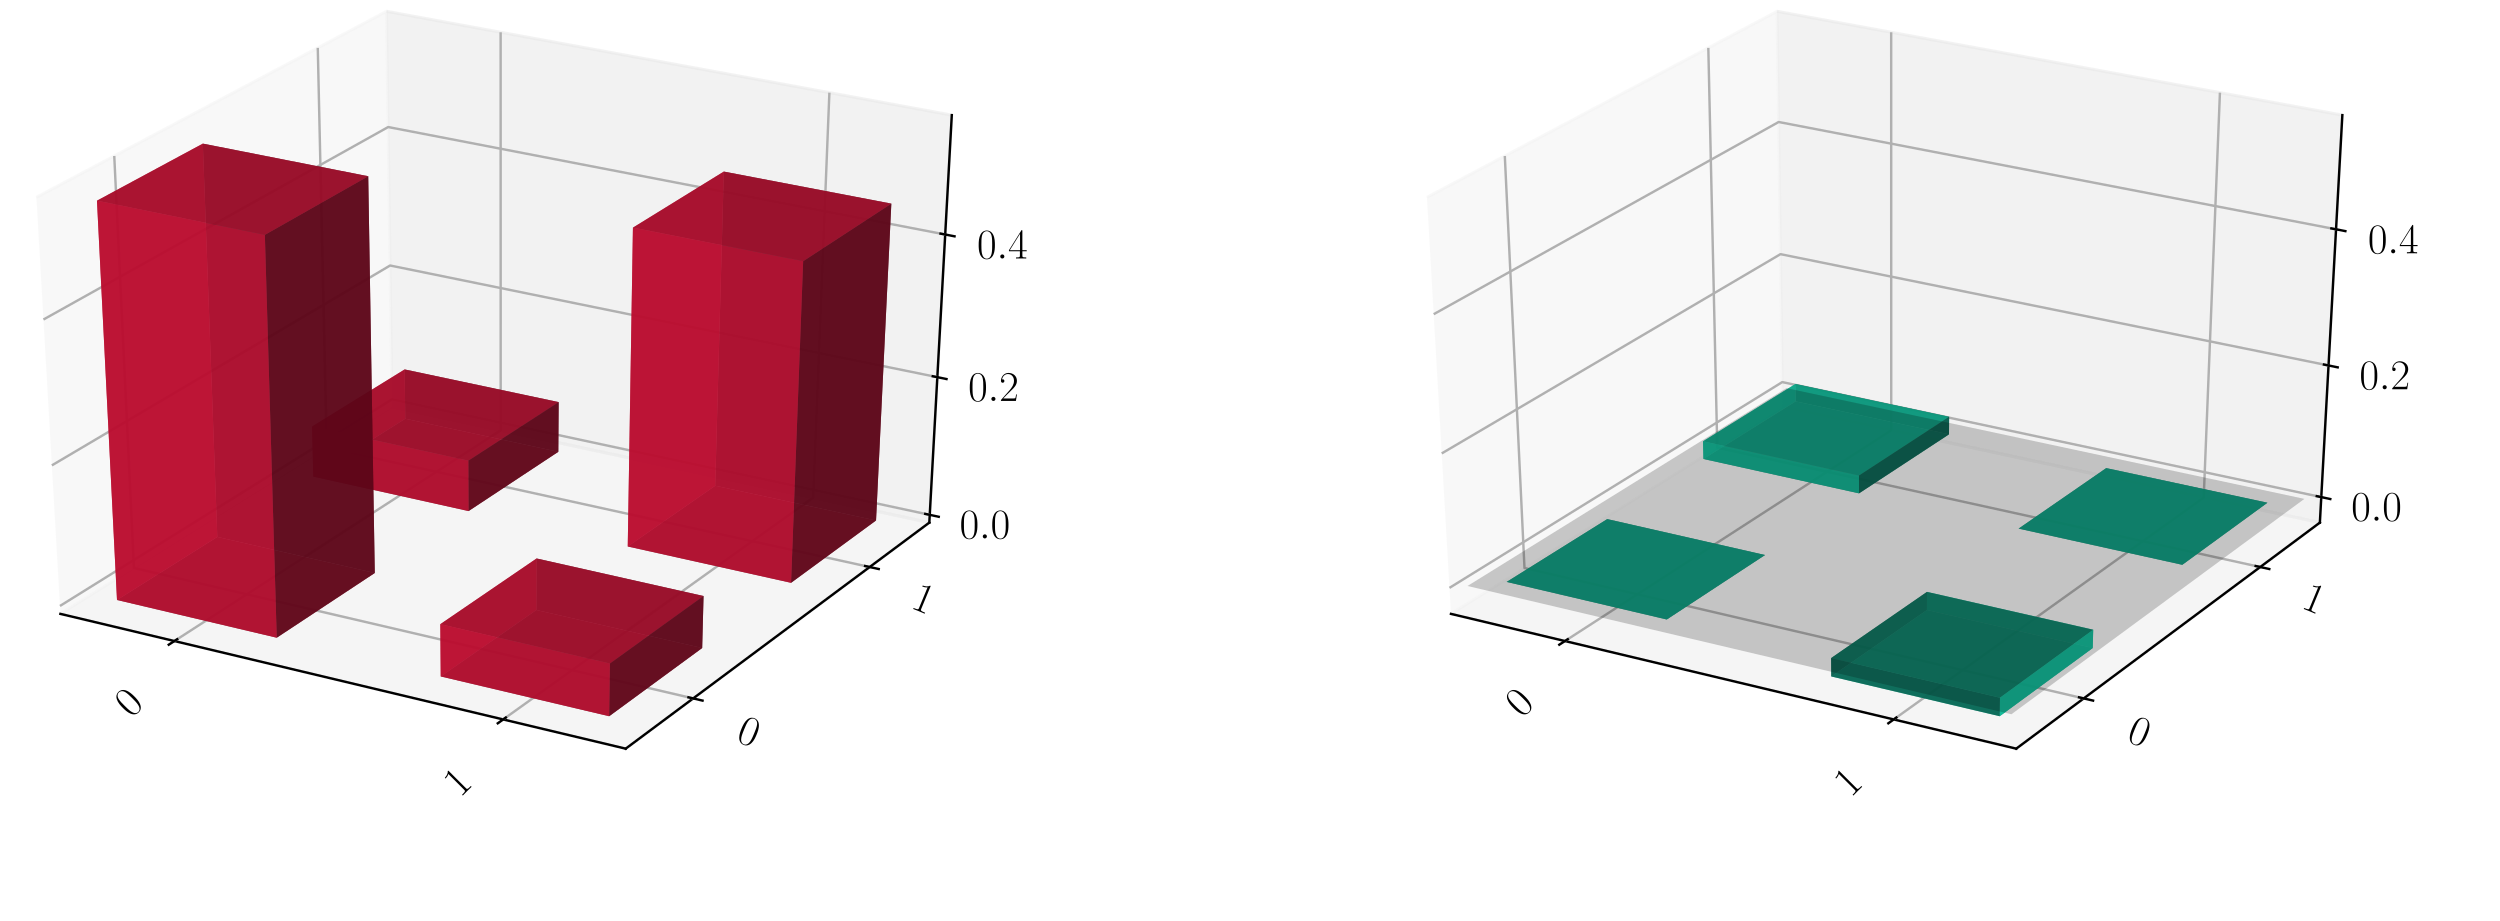 <?xml version="1.0" encoding="utf-8" standalone="no"?>
<!DOCTYPE svg PUBLIC "-//W3C//DTD SVG 1.1//EN"
  "http://www.w3.org/Graphics/SVG/1.1/DTD/svg11.dtd">
<!-- Created with matplotlib (https://matplotlib.org/) -->
<svg height="302.4pt" version="1.1" viewBox="0 0 820.8 302.4" width="820.8pt" xmlns="http://www.w3.org/2000/svg" xmlns:xlink="http://www.w3.org/1999/xlink">
 <defs>
  <style type="text/css">
*{stroke-linecap:butt;stroke-linejoin:round;}
  </style>
 </defs>
 <g id="figure_1">
  <g id="patch_1">
   <path d="M 0 302.4 
L 820.8 302.4 
L 820.8 0 
L 0 0 
z
" style="fill:#ffffff;"/>
  </g>
  <g id="patch_2">
   <path d="M -30.6 262.8 
L 349.855 262.8 
L 349.855 -14.4 
L -30.6 -14.4 
z
" style="fill:#ffffff;"/>
  </g>
  <g id="pane3d_1">
   <g id="patch_3">
    <path d="M 19.835 201.549 
L 128.723 133.585 
L 126.91 3.719 
L 11.951 64.782 
" style="fill:#f2f2f2;opacity:0.5;stroke:#f2f2f2;stroke-linejoin:miter;"/>
   </g>
  </g>
  <g id="pane3d_2">
   <g id="patch_4">
    <path d="M 128.723 133.585 
L 305.112 171.581 
L 312.492 37.799 
L 126.91 3.719 
" style="fill:#e6e6e6;opacity:0.5;stroke:#e6e6e6;stroke-linejoin:miter;"/>
   </g>
  </g>
  <g id="pane3d_3">
   <g id="patch_5">
    <path d="M 19.835 201.549 
L 205.42 245.801 
L 305.112 171.581 
L 128.723 133.585 
" style="fill:#ececec;opacity:0.5;stroke:#ececec;stroke-linejoin:miter;"/>
   </g>
  </g>
  <g id="axis3d_1">
   <g id="line2d_1">
    <path d="M 19.835 201.549 
L 205.42 245.801 
" style="fill:none;stroke:#000000;stroke-linecap:square;stroke-width:0.8;"/>
   </g>
   <g id="Line3DCollection_1">
    <path d="M 57.255 210.471 
L 164.384 141.267 
L 164.365 10.597 
" style="fill:none;stroke:#b0b0b0;stroke-width:0.8;"/>
    <path d="M 165.194 236.209 
L 266.98 163.367 
L 272.304 30.419 
" style="fill:none;stroke:#b0b0b0;stroke-width:0.8;"/>
   </g>
   <g id="xtick_1">
    <g id="line2d_2">
     <path d="M 58.178 209.875 
L 55.405 211.667 
" style="fill:none;stroke:#000000;stroke-linecap:square;stroke-width:0.8;"/>
    </g>
    <g id="text_1">
     <!-- 0 -->
     <defs>
      <path d="M 42 31.844 
C 42 37.969 41.906 48.422 37.703 56.453 
C 34 63.484 28.094 66 22.906 66 
C 18.094 66 12 63.781 8.203 56.562 
C 4.203 49.016 3.797 39.672 3.797 31.844 
C 3.797 26.109 3.906 17.375 7 9.734 
C 11.297 -0.609 19 -2 22.906 -2 
C 27.5 -2 34.5 -0.109 38.594 9.438 
C 41.594 16.375 42 24.5 42 31.844 
z
M 22.906 -0.406 
C 16.5 -0.406 12.703 5.125 11.297 12.75 
C 10.203 18.688 10.203 27.328 10.203 32.953 
C 10.203 40.688 10.203 47.109 11.5 53.234 
C 13.406 61.781 19 64.391 22.906 64.391 
C 27 64.391 32.297 61.672 34.203 53.438 
C 35.5 47.719 35.594 40.984 35.594 32.953 
C 35.594 26.422 35.594 18.375 34.406 12.453 
C 32.297 1.5 26.406 -0.406 22.906 -0.406 
z
" id="CMR17-48"/>
     </defs>
     <g transform="translate(43.116 235.943)rotate(-45)scale(0.14 -0.14)">
      <use transform="scale(0.996)" xlink:href="#CMR17-48"/>
     </g>
    </g>
   </g>
   <g id="xtick_2">
    <g id="line2d_3">
     <path d="M 166.073 235.58 
L 163.433 237.47 
" style="fill:none;stroke:#000000;stroke-linecap:square;stroke-width:0.8;"/>
    </g>
    <g id="text_2">
     <!-- 1 -->
     <defs>
      <path d="M 26.594 63.797 
C 26.594 65.891 26.5 66 25.094 66 
C 21.203 61.359 15.297 59.891 9.703 59.688 
C 9.406 59.688 8.906 59.688 8.797 59.5 
C 8.703 59.297 8.703 59.094 8.703 57 
C 11.797 57 17 57.594 21 59.984 
L 21 7.297 
C 21 3.797 20.797 2.594 12.203 2.594 
L 9.203 2.594 
L 9.203 0 
C 14 0.094 19 0.188 23.797 0.188 
C 28.594 0.188 33.594 0.094 38.406 0 
L 38.406 2.594 
L 35.406 2.594 
C 26.797 2.594 26.594 3.688 26.594 7.297 
z
" id="CMR17-49"/>
     </defs>
     <g transform="translate(151.05 262.1)rotate(-45)scale(0.14 -0.14)">
      <use transform="scale(0.996)" xlink:href="#CMR17-49"/>
     </g>
    </g>
   </g>
  </g>
  <g id="axis3d_2">
   <g id="line2d_4">
    <path d="M 305.112 171.581 
L 205.42 245.801 
" style="fill:none;stroke:#000000;stroke-linecap:square;stroke-width:0.8;"/>
   </g>
   <g id="Line3DCollection_2">
    <path d="M 37.513 51.204 
L 43.974 186.482 
L 227.578 229.304 
" style="fill:none;stroke:#b0b0b0;stroke-width:0.8;"/>
    <path d="M 104.331 15.713 
L 107.269 146.976 
L 285.522 186.165 
" style="fill:none;stroke:#b0b0b0;stroke-width:0.8;"/>
   </g>
   <g id="xtick_3">
    <g id="line2d_5">
     <path d="M 226.042 228.946 
L 230.653 230.022 
" style="fill:none;stroke:#000000;stroke-linecap:square;stroke-width:0.8;"/>
    </g>
    <g id="text_3">
     <!-- 0 -->
     <g transform="translate(241.281 243.088)rotate(-337.5)scale(0.14 -0.14)">
      <use transform="scale(0.996)" xlink:href="#CMR17-48"/>
     </g>
    </g>
   </g>
   <g id="xtick_4">
    <g id="line2d_6">
     <path d="M 284.034 185.838 
L 288.502 186.821 
" style="fill:none;stroke:#000000;stroke-linecap:square;stroke-width:0.8;"/>
    </g>
    <g id="text_4">
     <!-- 1 -->
     <g transform="translate(298.638 199.443)rotate(-337.5)scale(0.14 -0.14)">
      <use transform="scale(0.996)" xlink:href="#CMR17-49"/>
     </g>
    </g>
   </g>
  </g>
  <g id="axis3d_3">
   <g id="line2d_7">
    <path d="M 305.112 171.581 
L 312.492 37.799 
" style="fill:none;stroke:#000000;stroke-linecap:square;stroke-width:0.8;"/>
   </g>
   <g id="Line3DCollection_3">
    <path d="M 305.252 169.037 
L 128.689 131.11 
L 19.685 198.952 
" style="fill:none;stroke:#b0b0b0;stroke-width:0.8;"/>
    <path d="M 307.746 123.834 
L 128.075 87.171 
L 17.024 152.79 
" style="fill:none;stroke:#b0b0b0;stroke-width:0.8;"/>
    <path d="M 310.329 76.997 
L 127.441 41.712 
L 14.264 104.904 
" style="fill:none;stroke:#b0b0b0;stroke-width:0.8;"/>
   </g>
   <g id="xtick_5">
    <g id="line2d_8">
     <path d="M 303.779 168.72 
L 308.201 169.67 
" style="fill:none;stroke:#000000;stroke-linecap:square;stroke-width:0.8;"/>
    </g>
    <g id="text_5">
     <!-- $0.0$ -->
     <defs>
      <path d="M 18.406 4.797 
C 18.406 7.688 16 9.688 13.594 9.688 
C 10.703 9.688 8.703 7.297 8.703 4.891 
C 8.703 2 11.094 0 13.5 0 
C 16.406 0 18.406 2.391 18.406 4.797 
z
" id="CMMI12-58"/>
     </defs>
     <g transform="translate(315.055 176.782)scale(0.14 -0.14)">
      <use transform="scale(0.996)" xlink:href="#CMR17-48"/>
      <use transform="translate(45.69 0)scale(0.996)" xlink:href="#CMMI12-58"/>
      <use transform="translate(72.788 0)scale(0.996)" xlink:href="#CMR17-48"/>
     </g>
    </g>
   </g>
   <g id="xtick_6">
    <g id="line2d_9">
     <path d="M 306.245 123.528 
L 310.749 124.447 
" style="fill:none;stroke:#000000;stroke-linecap:square;stroke-width:0.8;"/>
    </g>
    <g id="text_6">
     <!-- $0.2$ -->
     <defs>
      <path d="M 41.703 15.469 
L 39.906 15.469 
C 38.906 8.391 38.094 7.188 37.703 6.594 
C 37.203 5.797 30 5.797 28.594 5.797 
L 9.406 5.797 
C 13 9.688 20 16.766 28.5 24.938 
C 34.594 30.719 41.703 37.5 41.703 47.391 
C 41.703 59.188 32.297 66 21.797 66 
C 10.797 66 4.094 56.297 4.094 47.297 
C 4.094 43.391 7 42.891 8.203 42.891 
C 9.203 42.891 12.203 43.484 12.203 46.984 
C 12.203 50.094 9.594 51 8.203 51 
C 7.594 51 7 50.891 6.594 50.688 
C 8.5 59.188 14.297 63.391 20.406 63.391 
C 29.094 63.391 34.797 56.5 34.797 47.391 
C 34.797 38.703 29.703 31.219 24 24.734 
L 4.094 2.297 
L 4.094 0 
L 39.297 0 
z
" id="CMR17-50"/>
     </defs>
     <g transform="translate(317.871 131.642)scale(0.14 -0.14)">
      <use transform="scale(0.996)" xlink:href="#CMR17-48"/>
      <use transform="translate(45.69 0)scale(0.996)" xlink:href="#CMMI12-58"/>
      <use transform="translate(72.788 0)scale(0.996)" xlink:href="#CMR17-50"/>
     </g>
    </g>
   </g>
   <g id="xtick_7">
    <g id="line2d_10">
     <path d="M 308.801 76.702 
L 313.389 77.588 
" style="fill:none;stroke:#000000;stroke-linecap:square;stroke-width:0.8;"/>
    </g>
    <g id="text_7">
     <!-- $0.4$ -->
     <defs>
      <path d="M 33.594 64.797 
C 33.594 66.891 33.5 67 31.703 67 
L 2 19.594 
L 2 17 
L 27.797 17 
L 27.797 7.188 
C 27.797 3.594 27.594 2.594 20.594 2.594 
L 18.703 2.594 
L 18.703 0 
C 21.906 0.188 27.297 0.188 30.703 0.188 
C 34.094 0.188 39.5 0.188 42.703 0 
L 42.703 2.594 
L 40.797 2.594 
C 33.797 2.594 33.594 3.594 33.594 7.188 
L 33.594 17 
L 43.797 17 
L 43.797 19.594 
L 33.594 19.594 
z
M 28.094 58.172 
L 28.094 19.594 
L 4 19.594 
z
" id="CMR17-52"/>
     </defs>
     <g transform="translate(320.789 84.875)scale(0.14 -0.14)">
      <use transform="scale(0.996)" xlink:href="#CMR17-48"/>
      <use transform="translate(45.69 0)scale(0.996)" xlink:href="#CMMI12-58"/>
      <use transform="translate(72.788 0)scale(0.996)" xlink:href="#CMR17-52"/>
     </g>
    </g>
   </g>
  </g>
  <g id="axes_1">
   <g id="Poly3DCollection_1">
    <path clip-path="url(#p299f0dcd41)" d="M 133.052 137.476 
L 132.853 121.292 
L 183.424 132.022 
L 183.306 148.338 
z
" style="fill:#5d0618;fill-opacity:0.8;"/>
    <path clip-path="url(#p299f0dcd41)" d="M 102.864 156.46 
L 102.467 140.047 
L 132.853 121.292 
L 133.052 137.476 
z
" style="fill:#ba0c2f;fill-opacity:0.8;"/>
    <path clip-path="url(#p299f0dcd41)" d="M 102.864 156.46 
L 133.052 137.476 
L 183.306 148.338 
L 153.833 167.797 
z
" style="fill:#74081d;fill-opacity:0.8;"/>
    <path clip-path="url(#p299f0dcd41)" d="M 102.467 140.047 
L 153.762 151.25 
L 183.424 132.022 
L 132.853 121.292 
z
" style="fill:#a30a29;fill-opacity:0.8;"/>
    <path clip-path="url(#p299f0dcd41)" d="M 153.833 167.797 
L 183.306 148.338 
L 183.424 132.022 
L 153.762 151.25 
z
" style="fill:#5d0618;fill-opacity:0.8;"/>
    <path clip-path="url(#p299f0dcd41)" d="M 102.864 156.46 
L 153.833 167.797 
L 153.762 151.25 
L 102.467 140.047 
z
" style="fill:#ba0c2f;fill-opacity:0.8;"/>
   </g>
   <g id="Poly3DCollection_2">
    <path clip-path="url(#p299f0dcd41)" d="M 206.101 179.423 
L 234.813 159.47 
L 287.62 170.884 
L 259.718 191.35 
z
" style="fill:#74081d;fill-opacity:0.8;"/>
    <path clip-path="url(#p299f0dcd41)" d="M 234.813 159.47 
L 237.639 56.331 
L 292.642 66.856 
L 287.62 170.884 
z
" style="fill:#5d0618;fill-opacity:0.8;"/>
    <path clip-path="url(#p299f0dcd41)" d="M 206.101 179.423 
L 207.807 74.737 
L 237.639 56.331 
L 234.813 159.47 
z
" style="fill:#ba0c2f;fill-opacity:0.8;"/>
    <path clip-path="url(#p299f0dcd41)" d="M 259.718 191.35 
L 287.62 170.884 
L 292.642 66.856 
L 263.69 85.755 
z
" style="fill:#5d0618;fill-opacity:0.8;"/>
    <path clip-path="url(#p299f0dcd41)" d="M 206.101 179.423 
L 259.718 191.35 
L 263.69 85.755 
L 207.807 74.737 
z
" style="fill:#ba0c2f;fill-opacity:0.8;"/>
    <path clip-path="url(#p299f0dcd41)" d="M 207.807 74.737 
L 263.69 85.755 
L 292.642 66.856 
L 237.639 56.331 
z
" style="fill:#a30a29;fill-opacity:0.8;"/>
   </g>
   <g id="Poly3DCollection_3">
    <path clip-path="url(#p299f0dcd41)" d="M 176.094 200.277 
L 176.17 183.355 
L 230.989 195.69 
L 230.541 212.751 
z
" style="fill:#5d0618;fill-opacity:0.8;"/>
    <path clip-path="url(#p299f0dcd41)" d="M 144.7 222.094 
L 144.562 204.929 
L 176.17 183.355 
L 176.094 200.277 
z
" style="fill:#ba0c2f;fill-opacity:0.8;"/>
    <path clip-path="url(#p299f0dcd41)" d="M 144.7 222.094 
L 176.094 200.277 
L 230.541 212.751 
L 199.997 235.155 
z
" style="fill:#74081d;fill-opacity:0.8;"/>
    <path clip-path="url(#p299f0dcd41)" d="M 144.562 204.929 
L 200.243 217.847 
L 230.989 195.69 
L 176.17 183.355 
z
" style="fill:#a30a29;fill-opacity:0.8;"/>
    <path clip-path="url(#p299f0dcd41)" d="M 199.997 235.155 
L 230.541 212.751 
L 230.989 195.69 
L 200.243 217.847 
z
" style="fill:#5d0618;fill-opacity:0.8;"/>
    <path clip-path="url(#p299f0dcd41)" d="M 144.7 222.094 
L 199.997 235.155 
L 200.243 217.847 
L 144.562 204.929 
z
" style="fill:#ba0c2f;fill-opacity:0.8;"/>
   </g>
   <g id="Poly3DCollection_4">
    <path clip-path="url(#p299f0dcd41)" d="M 38.414 196.99 
L 71.347 176.279 
L 123.047 188.124 
L 90.858 209.377 
z
" style="fill:#74081d;fill-opacity:0.8;"/>
    <path clip-path="url(#p299f0dcd41)" d="M 71.347 176.279 
L 66.597 47.153 
L 120.897 57.862 
L 123.047 188.124 
z
" style="fill:#5d0618;fill-opacity:0.8;"/>
    <path clip-path="url(#p299f0dcd41)" d="M 38.414 196.99 
L 31.837 65.887 
L 66.597 47.153 
L 71.347 176.279 
z
" style="fill:#ba0c2f;fill-opacity:0.8;"/>
    <path clip-path="url(#p299f0dcd41)" d="M 90.858 209.377 
L 123.047 188.124 
L 120.897 57.862 
L 86.958 77.112 
z
" style="fill:#5d0618;fill-opacity:0.8;"/>
    <path clip-path="url(#p299f0dcd41)" d="M 38.414 196.99 
L 90.858 209.377 
L 86.958 77.112 
L 31.837 65.887 
z
" style="fill:#ba0c2f;fill-opacity:0.8;"/>
    <path clip-path="url(#p299f0dcd41)" d="M 31.837 65.887 
L 86.958 77.112 
L 120.897 57.862 
L 66.597 47.153 
z
" style="fill:#a30a29;fill-opacity:0.8;"/>
   </g>
  </g>
  <g id="patch_6">
   <path d="M 425.945 262.8 
L 806.4 262.8 
L 806.4 -14.4 
L 425.945 -14.4 
z
" style="fill:#ffffff;"/>
  </g>
  <g id="pane3d_4">
   <g id="patch_7">
    <path d="M 476.381 201.549 
L 585.269 133.585 
L 583.456 3.719 
L 468.496 64.782 
" style="fill:#f2f2f2;opacity:0.5;stroke:#f2f2f2;stroke-linejoin:miter;"/>
   </g>
  </g>
  <g id="pane3d_5">
   <g id="patch_8">
    <path d="M 585.269 133.585 
L 761.657 171.581 
L 769.037 37.799 
L 583.456 3.719 
" style="fill:#e6e6e6;opacity:0.5;stroke:#e6e6e6;stroke-linejoin:miter;"/>
   </g>
  </g>
  <g id="pane3d_6">
   <g id="patch_9">
    <path d="M 476.381 201.549 
L 661.965 245.801 
L 761.657 171.581 
L 585.269 133.585 
" style="fill:#ececec;opacity:0.5;stroke:#ececec;stroke-linejoin:miter;"/>
   </g>
  </g>
  <g id="axis3d_4">
   <g id="line2d_11">
    <path d="M 476.381 201.549 
L 661.965 245.801 
" style="fill:none;stroke:#000000;stroke-linecap:square;stroke-width:0.8;"/>
   </g>
   <g id="Line3DCollection_4">
    <path d="M 513.8 210.471 
L 620.93 141.267 
L 620.91 10.597 
" style="fill:none;stroke:#b0b0b0;stroke-width:0.8;"/>
    <path d="M 621.74 236.209 
L 723.525 163.367 
L 728.849 30.419 
" style="fill:none;stroke:#b0b0b0;stroke-width:0.8;"/>
   </g>
   <g id="xtick_8">
    <g id="line2d_12">
     <path d="M 514.724 209.875 
L 511.95 211.667 
" style="fill:none;stroke:#000000;stroke-linecap:square;stroke-width:0.8;"/>
    </g>
    <g id="text_8">
     <!-- 0 -->
     <g transform="translate(499.662 235.943)rotate(-45)scale(0.14 -0.14)">
      <use transform="scale(0.996)" xlink:href="#CMR17-48"/>
     </g>
    </g>
   </g>
   <g id="xtick_9">
    <g id="line2d_13">
     <path d="M 622.619 235.58 
L 619.978 237.47 
" style="fill:none;stroke:#000000;stroke-linecap:square;stroke-width:0.8;"/>
    </g>
    <g id="text_9">
     <!-- 1 -->
     <g transform="translate(607.596 262.1)rotate(-45)scale(0.14 -0.14)">
      <use transform="scale(0.996)" xlink:href="#CMR17-49"/>
     </g>
    </g>
   </g>
  </g>
  <g id="axis3d_5">
   <g id="line2d_14">
    <path d="M 761.657 171.581 
L 661.965 245.801 
" style="fill:none;stroke:#000000;stroke-linecap:square;stroke-width:0.8;"/>
   </g>
   <g id="Line3DCollection_5">
    <path d="M 494.059 51.204 
L 500.519 186.482 
L 684.123 229.304 
" style="fill:none;stroke:#b0b0b0;stroke-width:0.8;"/>
    <path d="M 560.876 15.713 
L 563.814 146.976 
L 742.068 186.165 
" style="fill:none;stroke:#b0b0b0;stroke-width:0.8;"/>
   </g>
   <g id="xtick_10">
    <g id="line2d_15">
     <path d="M 682.587 228.946 
L 687.198 230.022 
" style="fill:none;stroke:#000000;stroke-linecap:square;stroke-width:0.8;"/>
    </g>
    <g id="text_10">
     <!-- 0 -->
     <g transform="translate(697.826 243.088)rotate(-337.5)scale(0.14 -0.14)">
      <use transform="scale(0.996)" xlink:href="#CMR17-48"/>
     </g>
    </g>
   </g>
   <g id="xtick_11">
    <g id="line2d_16">
     <path d="M 740.579 185.838 
L 745.047 186.821 
" style="fill:none;stroke:#000000;stroke-linecap:square;stroke-width:0.8;"/>
    </g>
    <g id="text_11">
     <!-- 1 -->
     <g transform="translate(755.184 199.443)rotate(-337.5)scale(0.14 -0.14)">
      <use transform="scale(0.996)" xlink:href="#CMR17-49"/>
     </g>
    </g>
   </g>
  </g>
  <g id="axis3d_6">
   <g id="line2d_17">
    <path d="M 761.657 171.581 
L 769.037 37.799 
" style="fill:none;stroke:#000000;stroke-linecap:square;stroke-width:0.8;"/>
   </g>
   <g id="Line3DCollection_6">
    <path d="M 762.119 163.214 
L 585.155 125.446 
L 475.888 193.008 
" style="fill:none;stroke:#b0b0b0;stroke-width:0.8;"/>
    <path d="M 764.503 119.997 
L 584.569 83.444 
L 473.344 148.869 
" style="fill:none;stroke:#b0b0b0;stroke-width:0.8;"/>
    <path d="M 766.969 75.291 
L 583.963 40.056 
L 470.709 103.158 
" style="fill:none;stroke:#b0b0b0;stroke-width:0.8;"/>
   </g>
   <g id="xtick_12">
    <g id="line2d_18">
     <path d="M 760.642 162.899 
L 765.075 163.845 
" style="fill:none;stroke:#000000;stroke-linecap:square;stroke-width:0.8;"/>
    </g>
    <g id="text_12">
     <!-- $0.0$ -->
     <g transform="translate(771.963 170.967)scale(0.14 -0.14)">
      <use transform="scale(0.996)" xlink:href="#CMR17-48"/>
      <use transform="translate(45.69 0)scale(0.996)" xlink:href="#CMMI12-58"/>
      <use transform="translate(72.788 0)scale(0.996)" xlink:href="#CMR17-48"/>
     </g>
    </g>
   </g>
   <g id="xtick_13">
    <g id="line2d_19">
     <path d="M 763 119.691 
L 767.511 120.608 
" style="fill:none;stroke:#000000;stroke-linecap:square;stroke-width:0.8;"/>
    </g>
    <g id="text_13">
     <!-- $0.2$ -->
     <g transform="translate(774.655 127.81)scale(0.14 -0.14)">
      <use transform="scale(0.996)" xlink:href="#CMR17-48"/>
      <use transform="translate(45.69 0)scale(0.996)" xlink:href="#CMMI12-58"/>
      <use transform="translate(72.788 0)scale(0.996)" xlink:href="#CMR17-50"/>
     </g>
    </g>
   </g>
   <g id="xtick_14">
    <g id="line2d_20">
     <path d="M 765.44 74.996 
L 770.031 75.88 
" style="fill:none;stroke:#000000;stroke-linecap:square;stroke-width:0.8;"/>
    </g>
    <g id="text_14">
     <!-- $0.4$ -->
     <g transform="translate(777.44 83.171)scale(0.14 -0.14)">
      <use transform="scale(0.996)" xlink:href="#CMR17-48"/>
      <use transform="translate(45.69 0)scale(0.996)" xlink:href="#CMMI12-58"/>
      <use transform="translate(72.788 0)scale(0.996)" xlink:href="#CMR17-52"/>
     </g>
    </g>
   </g>
  </g>
  <g id="axes_2">
   <g id="Poly3DCollection_5">
    <path clip-path="url(#p1c8e0bc698)" d="M 589.527 131.785 
L 589.457 126.069 
L 639.934 136.838 
L 639.893 142.601 
z
" style="fill:#065d4c;fill-opacity:0.8;"/>
    <path clip-path="url(#p1c8e0bc698)" d="M 559.269 150.689 
L 559.129 144.892 
L 589.457 126.069 
L 589.527 131.785 
z
" style="fill:#0cba97;fill-opacity:0.8;"/>
    <path clip-path="url(#p1c8e0bc698)" d="M 559.269 150.689 
L 589.527 131.785 
L 639.893 142.601 
L 610.353 161.98 
z
" style="fill:#08745e;fill-opacity:0.8;"/>
    <path clip-path="url(#p1c8e0bc698)" d="M 559.129 144.892 
L 610.328 156.135 
L 639.934 136.838 
L 589.457 126.069 
z
" style="fill:#0aa384;fill-opacity:0.8;"/>
    <path clip-path="url(#p1c8e0bc698)" d="M 610.353 161.98 
L 639.893 142.601 
L 639.934 136.838 
L 610.328 156.135 
z
" style="fill:#065d4c;fill-opacity:0.8;"/>
    <path clip-path="url(#p1c8e0bc698)" d="M 559.269 150.689 
L 610.353 161.98 
L 610.328 156.135 
L 559.129 144.892 
z
" style="fill:#0cba97;fill-opacity:0.8;"/>
   </g>
   <g id="Poly3DCollection_6">
    <path clip-path="url(#p1c8e0bc698)" d="M 691.517 153.687 
L 691.517 153.687 
L 744.447 165.053 
L 744.447 165.053 
z
" style="fill:#065d4c;fill-opacity:0.8;"/>
    <path clip-path="url(#p1c8e0bc698)" d="M 662.742 173.558 
L 662.742 173.558 
L 691.517 153.687 
L 691.517 153.687 
z
" style="fill:#065d4c;fill-opacity:0.8;"/>
    <path clip-path="url(#p1c8e0bc698)" d="M 662.742 173.558 
L 691.517 153.687 
L 744.447 165.053 
L 716.486 185.436 
z
" style="fill:#08745e;fill-opacity:0.8;"/>
    <path clip-path="url(#p1c8e0bc698)" d="M 662.742 173.558 
L 716.486 185.436 
L 744.447 165.053 
L 691.517 153.687 
z
" style="fill:#0aa384;fill-opacity:0.8;"/>
    <path clip-path="url(#p1c8e0bc698)" d="M 716.486 185.436 
L 744.447 165.053 
L 744.447 165.053 
L 716.486 185.436 
z
" style="fill:#065d4c;fill-opacity:0.8;"/>
    <path clip-path="url(#p1c8e0bc698)" d="M 662.742 173.558 
L 716.486 185.436 
L 716.486 185.436 
L 662.742 173.558 
z
" style="fill:#065d4c;fill-opacity:0.8;"/>
   </g>
   <g id="Poly3DCollection_7">
    <path clip-path="url(#p1c8e0bc698)" d="M 527.678 170.427 
L 527.678 170.427 
L 579.495 182.224 
L 579.495 182.224 
z
" style="fill:#065d4c;fill-opacity:0.8;"/>
    <path clip-path="url(#p1c8e0bc698)" d="M 494.662 191.054 
L 494.662 191.054 
L 527.678 170.427 
L 527.678 170.427 
z
" style="fill:#065d4c;fill-opacity:0.8;"/>
    <path clip-path="url(#p1c8e0bc698)" d="M 494.662 191.054 
L 527.678 170.427 
L 579.495 182.224 
L 547.227 203.392 
z
" style="fill:#08745e;fill-opacity:0.8;"/>
    <path clip-path="url(#p1c8e0bc698)" d="M 494.662 191.054 
L 547.227 203.392 
L 579.495 182.224 
L 527.678 170.427 
z
" style="fill:#0aa384;fill-opacity:0.8;"/>
    <path clip-path="url(#p1c8e0bc698)" d="M 547.227 203.392 
L 579.495 182.224 
L 579.495 182.224 
L 547.227 203.392 
z
" style="fill:#065d4c;fill-opacity:0.8;"/>
    <path clip-path="url(#p1c8e0bc698)" d="M 494.662 191.054 
L 547.227 203.392 
L 547.227 203.392 
L 494.662 191.054 
z
" style="fill:#065d4c;fill-opacity:0.8;"/>
   </g>
   <g id="Poly3DCollection_8">
    <path clip-path="url(#p1c8e0bc698)" d="M 632.666 194.329 
L 632.639 200.277 
L 687.086 212.751 
L 687.244 206.754 
z
" style="fill:#0cba97;fill-opacity:0.8;"/>
    <path clip-path="url(#p1c8e0bc698)" d="M 601.197 216.06 
L 601.246 222.094 
L 632.639 200.277 
L 632.666 194.329 
z
" style="fill:#065d4c;fill-opacity:0.8;"/>
    <path clip-path="url(#p1c8e0bc698)" d="M 601.246 222.094 
L 656.543 235.155 
L 687.086 212.751 
L 632.639 200.277 
z
" style="fill:#0aa384;fill-opacity:0.8;"/>
    <path clip-path="url(#p1c8e0bc698)" d="M 601.197 216.06 
L 632.666 194.329 
L 687.244 206.754 
L 656.629 229.072 
z
" style="fill:#08745e;fill-opacity:0.8;"/>
    <path clip-path="url(#p1c8e0bc698)" d="M 656.629 229.072 
L 687.244 206.754 
L 687.086 212.751 
L 656.543 235.155 
z
" style="fill:#0cba97;fill-opacity:0.8;"/>
    <path clip-path="url(#p1c8e0bc698)" d="M 601.197 216.06 
L 656.629 229.072 
L 656.543 235.155 
L 601.246 222.094 
z
" style="fill:#065d4c;fill-opacity:0.8;"/>
   </g>
   <g id="Poly3DCollection_9">
    <path clip-path="url(#p1c8e0bc698)" d="M 481.797 192.393 
L 660.378 234.506 
L 756.572 163.791 
L 586.522 127.429 
z
" style="fill-opacity:0.2;"/>
   </g>
  </g>
 </g>
 <defs>
  <clipPath id="p299f0dcd41">
   <rect height="277.2" width="380.455" x="-30.6" y="-14.4"/>
  </clipPath>
  <clipPath id="p1c8e0bc698">
   <rect height="277.2" width="380.455" x="425.945" y="-14.4"/>
  </clipPath>
 </defs>
</svg>
